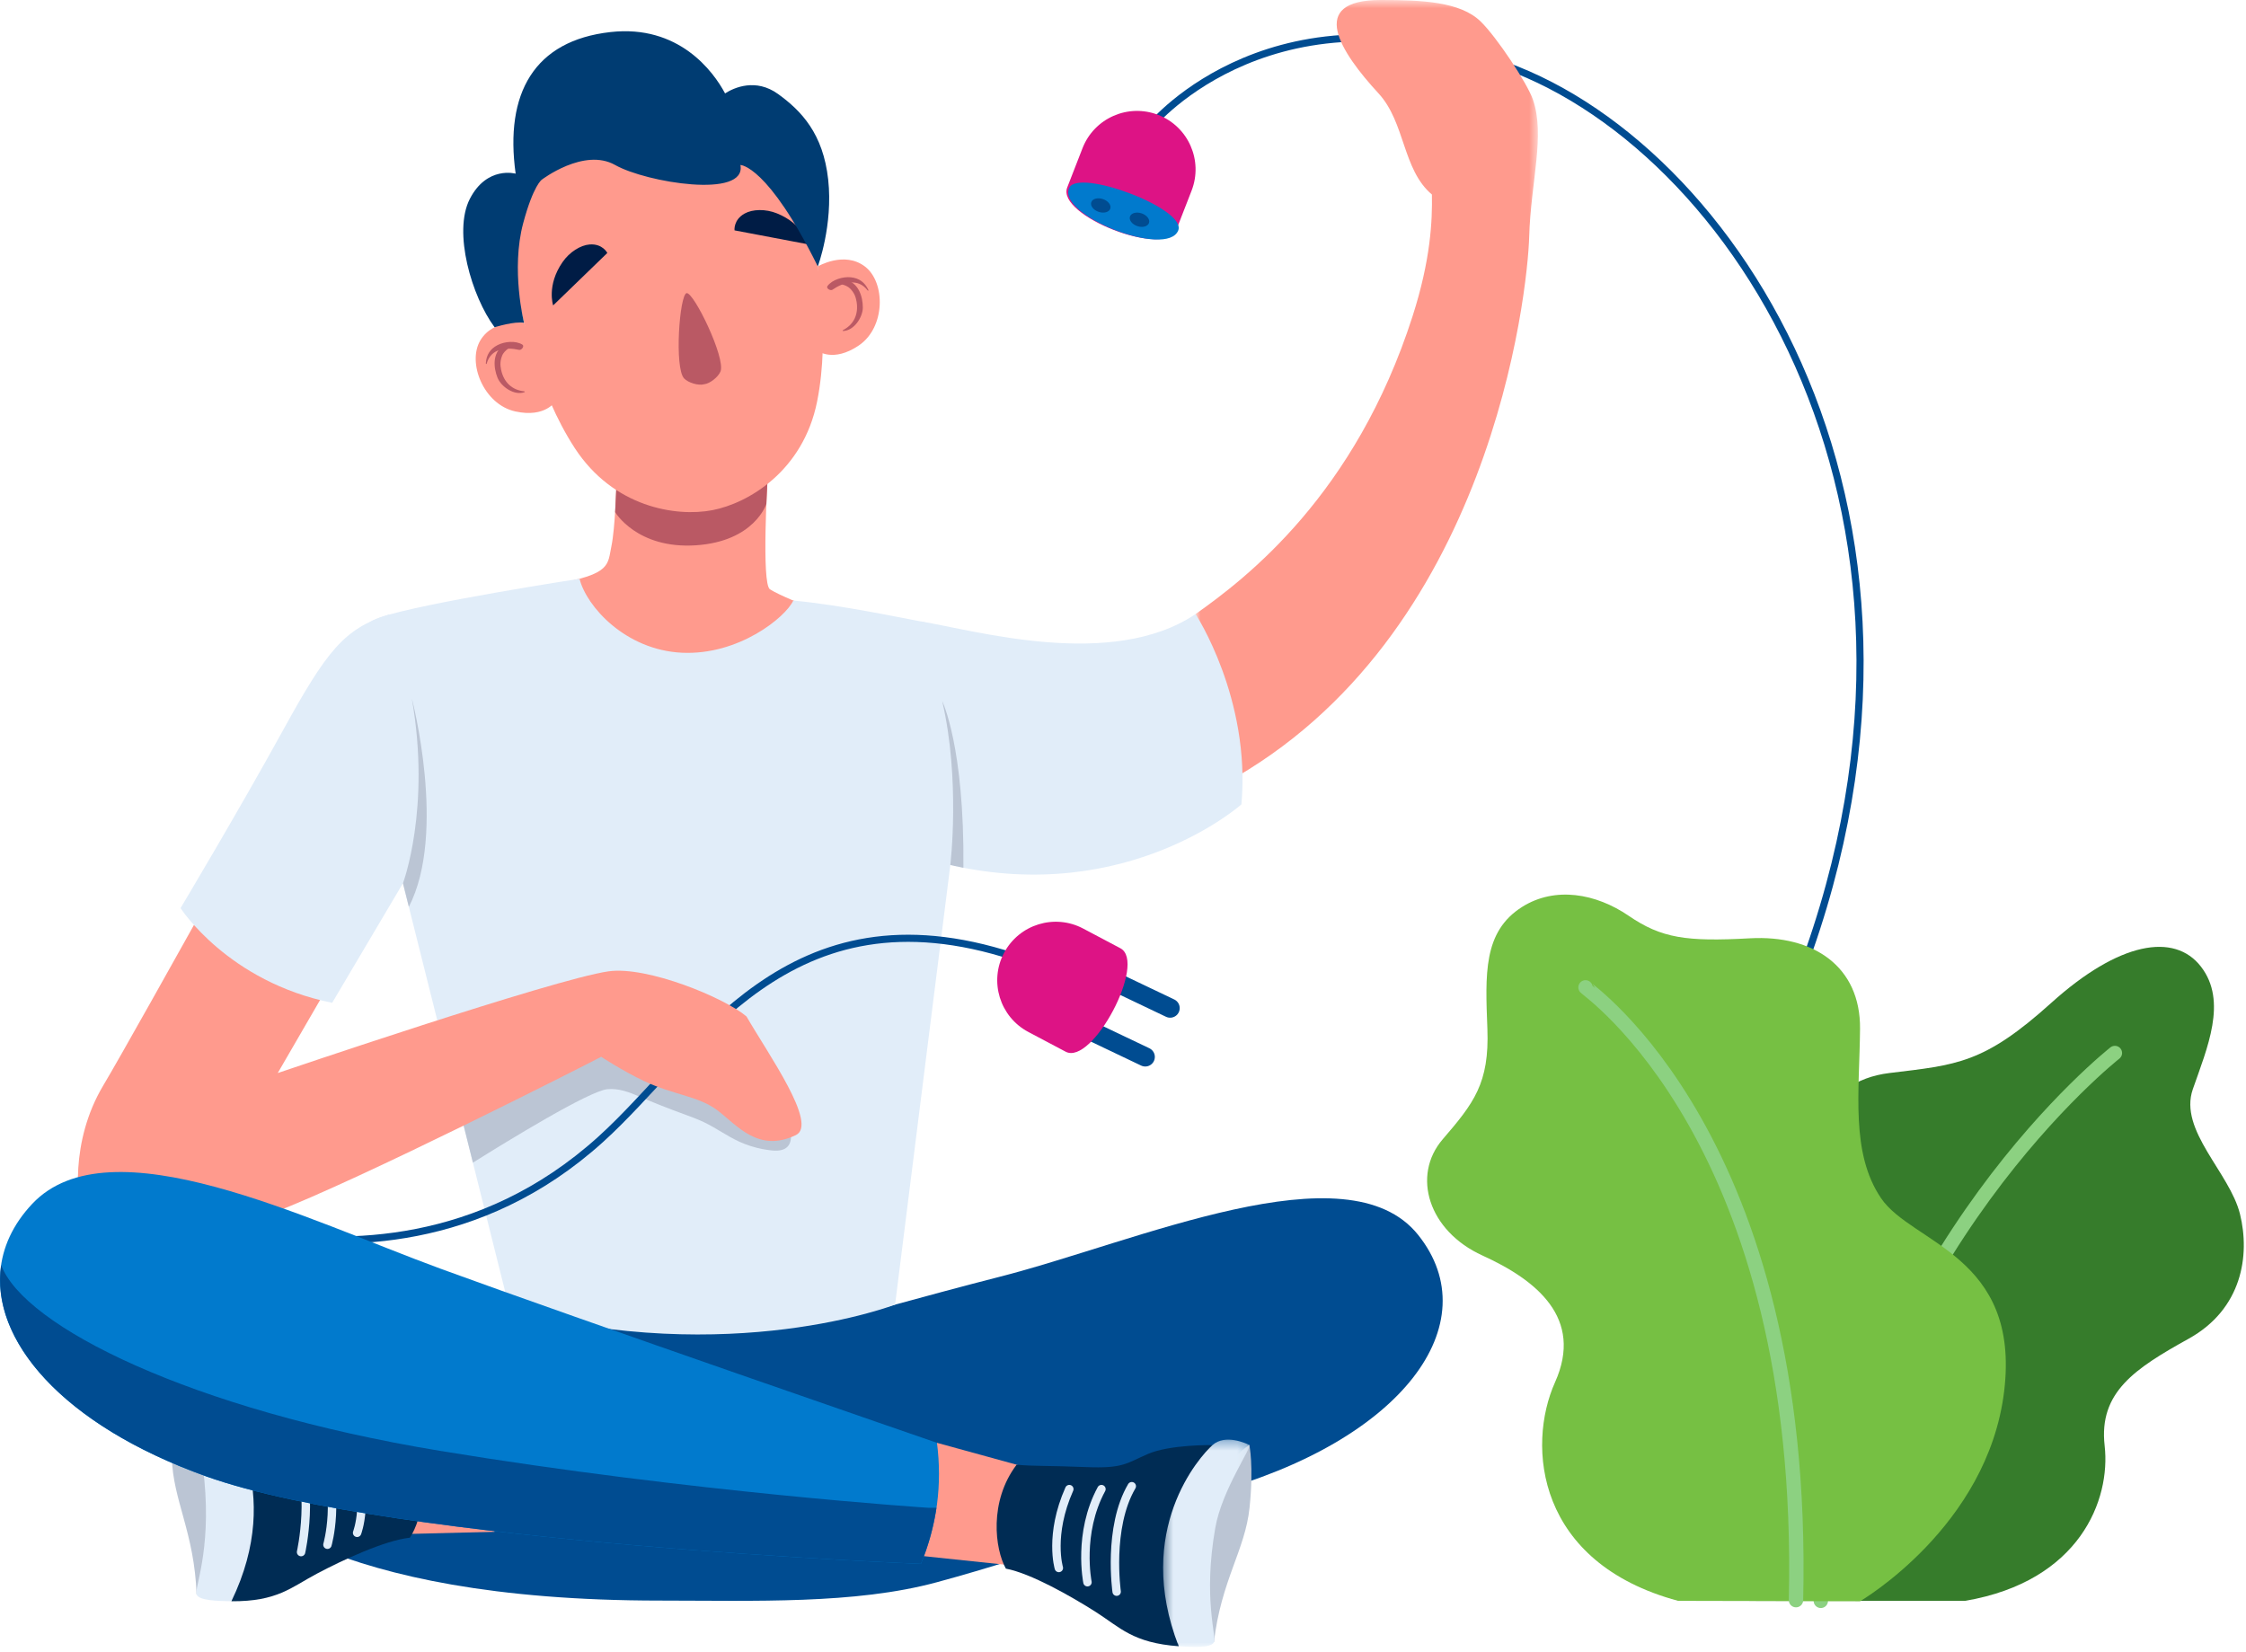 <?xml version="1.0" encoding="UTF-8"?>
<svg width="246px" height="181px" viewBox="0 0 246 181" version="1.1" xmlns="http://www.w3.org/2000/svg" xmlns:xlink="http://www.w3.org/1999/xlink">
    <!-- Generator: Sketch 55 (78076) - https://sketchapp.com -->
    <title>Group 118</title>
    <desc>Created with Sketch.</desc>
    <defs>
        <polygon id="path-1" points="0.949 0.597 38.444 0.597 38.444 86.455 0.949 86.455"></polygon>
        <polygon id="path-3" points="0.394 0.29 9.86 0.29 9.86 23 0.394 23"></polygon>
    </defs>
    <g id="Exception-screens" stroke="none" stroke-width="1" fill="none" fill-rule="evenodd">
        <g id="06_404-page-not-found" transform="translate(-517, -235)">
            <g id="Group-118" transform="translate(517, 234)">
                <g id="Group-109" transform="translate(0, 0.403)">
                    <path d="M126.166,14.256 C126.166,14.256 139.871,-2.28 166.149,8.257 C192.428,18.795 218.146,62.062 194.243,114.406" id="Stroke-1" stroke="#004C91" stroke-width="0.782"></path>
                    <path d="M128.837,25.784 C127.635,28.873 115.689,24.224 116.89,21.135 L118.564,16.834 C119.848,13.534 123.563,11.901 126.861,13.184 C130.161,14.469 131.795,18.183 130.511,21.483 L128.837,25.784 Z" id="Fill-3" fill="#DD1385"></path>
                    <path d="M117.107,21.18 C115.744,24.201 127.852,28.918 129.054,25.829 C129.967,23.444 118.089,19.004 117.107,21.18" id="Fill-1" fill="#017ACD"></path>
                    <path d="M121.607,23.453 C121.476,23.84 120.905,23.995 120.33,23.8 C119.754,23.607 119.394,23.137 119.524,22.75 C119.654,22.364 120.226,22.209 120.801,22.404 C121.377,22.598 121.737,23.067 121.607,23.453" id="Fill-5" fill="#004C91"></path>
                    <path d="M125.847,25.019 C125.716,25.405 125.145,25.56 124.57,25.366 C123.994,25.172 123.633,24.701 123.764,24.315 C123.894,23.929 124.466,23.774 125.041,23.968 C125.617,24.163 125.977,24.633 125.847,25.019" id="Fill-7" fill="#004C91"></path>
                    <path d="M192.335,175.951 C192.335,175.951 187.169,174.528 183.8,169.803 C180.431,165.077 182.228,153.79 188.067,150.561 C193.906,147.334 198.398,143.515 197.5,134.756 C196.602,125.996 199.522,119.034 206.934,118.136 C214.346,117.237 217.266,117.127 224.678,110.444 C232.09,103.761 238.153,102.703 241.073,106.488 C243.993,110.274 241.747,115.389 240.175,119.907 C238.603,124.424 244.218,129.034 245.341,133.58 C246.464,138.125 245.565,143.989 239.726,147.234 C233.886,150.478 229.844,153.077 230.518,158.965 C231.191,164.852 227.822,173.798 215.244,175.951 L192.335,175.951 Z" id="Fill-9" fill="#367C2B"></path>
                    <path d="M231.64,115.942 C231.64,115.942 204.28,137.412 199.43,175.951" id="Stroke-11" stroke="#8CD181" stroke-width="1.575" stroke-linecap="round"></path>
                    <path d="M166.729,99.93 C162.418,102.639 162.686,107.335 162.911,113.297 C163.135,119.259 161.426,121.426 158.013,125.396 C154.601,129.366 156.441,135.43 162.372,138.125 C168.301,140.821 173.467,144.986 170.323,152 C167.178,159.014 168.301,171.777 183.799,175.951 L203.727,175.996 C203.727,175.996 217.714,167.852 219.511,152.989 C221.308,138.125 209.404,136.813 206.035,131.854 C202.666,126.895 203.667,120.138 203.727,113.297 C203.789,106.456 198.623,102.993 191.661,103.377 C184.698,103.761 181.979,103.369 178.385,100.91 C174.792,98.452 170.323,97.672 166.729,99.93" id="Fill-13" fill="#76C043"></path>
                    <path d="M173.659,108.752 C173.701,108.95 197.897,125.393 196.711,175.875" id="Stroke-15" stroke="#8CD181" stroke-width="1.575" stroke-linecap="round"></path>
                    <path d="M22.591,162.319 C25.959,165.033 35.578,175.922 72.317,175.922 C82.564,175.922 93.633,176.35 102.624,173.91 C125.865,167.599 141.081,159.147 141.081,159.147 L96.129,143.85 L55.83,144.08 L22.591,162.319 Z" id="Fill-17" fill="#004C91"></path>
                    <polygon id="Fill-19" fill="#FF9A8D" points="53.517 155.901 35.939 159.249 36.575 168.821 56.277 168.336"></polygon>
                    <path d="M53.517,155.901 C53.517,155.901 96.128,143.85 109.378,140.483 C124.549,136.627 147.564,126.161 155.323,135.862 C163.081,145.562 153.617,158.483 132.629,164.148 C111.641,169.812 54.208,169.255 54.208,169.255 L53.517,155.901 Z" id="Fill-21" fill="#004C91"></path>
                    <path d="M19.401,153.394 C19.401,153.394 18.712,155.595 18.822,160.256 C18.931,164.917 21.292,168.454 21.533,175.254 C21.533,175.254 24.173,170.911 24.046,163.864 C23.918,156.817 19.401,153.394 19.401,153.394" id="Fill-23" fill="#BBC5D4"></path>
                    <path d="M44.891,169.035 C42.138,169.329 37.536,171.477 34.712,172.973 C31.888,174.468 30.381,176.032 25.344,175.996 C25.344,175.996 25.324,162.679 24.785,158.559 C24.245,154.44 23.413,153.734 23.413,153.734 C23.413,153.734 28.079,154.031 30.4,155.275 C32.72,156.518 32.98,157.088 37.075,157.247 C41.168,157.407 42.843,157.627 44.629,157.594 C47.345,161.841 46.264,166.999 44.891,169.035" id="Fill-25" fill="#002C54"></path>
                    <path d="M32.976,170.609 C32.976,170.609 34.539,163.694 32.249,158.964" id="Stroke-27" stroke="#E1EDF9" stroke-width="0.924" stroke-linecap="round"></path>
                    <path d="M35.865,169.803 C35.865,169.803 37.382,164.548 35.154,159.516" id="Stroke-29" stroke="#E1EDF9" stroke-width="0.924" stroke-linecap="round"></path>
                    <path d="M39.114,168.499 C39.114,168.499 40.487,164.986 38.663,159.797" id="Stroke-31" stroke="#E1EDF9" stroke-width="0.924" stroke-linecap="round"></path>
                    <path d="M25.345,175.996 C23.75,175.967 21.802,175.921 21.532,175.254 C21.262,174.586 23.127,170.611 22.384,162.735 C21.986,158.503 19.018,153.535 19.401,153.394 C19.784,153.255 22.116,152.381 23.413,153.734 C24.712,155.087 31.294,163.726 25.345,175.996" id="Fill-33" fill="#E1EDF9"></path>
                    <g id="Group-37" transform="translate(130, 0)">
                        <mask id="mask-2" fill="white">
                            <use xlink:href="#path-1"></use>
                        </mask>
                        <g id="Clip-36"></g>
                        <path d="M0.949,67.862 C6.49,63.942 18.433,54.821 24.716,35.236 C26.71,29.02 26.887,24.757 26.834,21.904 C23.595,19.174 23.934,14.017 20.978,10.815 C16.822,6.312 13.098,0.597 21.227,0.597 C25.761,0.597 29.931,0.781 32.161,2.939 C33.93,4.65 37.272,9.711 37.886,11.473 C39.27,15.457 37.663,20.474 37.489,26.535 C37.316,32.597 33.333,70.523 4.066,86.455 L0.949,67.862 Z" id="Fill-35" fill="#FF9A8D" mask="url(#mask-2)"></path>
                    </g>
                    <path d="M67.519,53.577 C67.519,53.577 67.387,58.431 66.965,60.435 C66.543,62.44 66.965,63.495 60.846,64.55 C60.846,64.55 63.332,72.568 73.935,73.94 C84.54,75.311 88.865,66.976 88.548,66.976 C88.232,66.976 85.278,65.762 84.329,65.147 C83.379,64.532 84.081,52.839 84.081,52.839 L67.519,53.577 Z" id="Fill-38" fill="#FF9A8D"></path>
                    <path d="M83.938,55.798 C83.938,55.798 82.642,59.907 76.207,60.329 C69.77,60.752 67.373,56.694 67.373,56.694 L67.519,53.577 L84.081,52.839 L83.938,55.798 Z" id="Fill-40" fill="#BA5964"></path>
                    <path d="M57.398,35.957 C57.398,35.957 54.072,35.436 52.61,37.883 C51.148,40.33 52.975,44.902 56.438,45.664 C59.756,46.395 60.846,44.534 60.846,44.534 L57.398,35.957 Z" id="Fill-42" fill="#FF9A8D"></path>
                    <path d="M54.491,38.4 C55.254,38.004 56.462,37.885 57.21,38.34 C57.487,38.509 57.113,38.981 56.861,38.923 C55.434,38.602 53.762,38.754 53.304,40.435 C53.28,40.524 53.208,40.443 53.212,40.385 C53.267,39.484 53.677,38.822 54.491,38.4" id="Fill-44" fill="#BA5964"></path>
                    <path d="M55.142,38.441 C55.283,38.349 55.677,38.679 55.66,38.788 C55.453,38.921 55.133,39.221 55.005,39.54 C54.786,40.088 54.762,40.539 54.89,41.122 C55.182,42.462 56.074,43.333 57.437,43.463 C57.462,43.465 57.511,43.528 57.473,43.544 C56.36,43.985 54.897,42.971 54.494,41.976 C54.047,40.874 53.908,39.243 55.142,38.441" id="Fill-46" fill="#BA5964"></path>
                    <path d="M89.573,29.779 C89.573,29.779 92.473,28.062 94.738,29.793 C97.003,31.525 96.999,36.448 94.064,38.439 C91.253,40.346 89.552,39.023 89.552,39.023 L89.573,29.779 Z" id="Fill-48" fill="#FF9A8D"></path>
                    <path d="M93.182,30.97 C92.328,30.885 91.161,31.222 90.634,31.922 C90.439,32.181 90.961,32.481 91.175,32.334 C92.381,31.507 93.992,31.029 95.038,32.42 C95.094,32.494 95.131,32.393 95.106,32.34 C94.72,31.524 94.095,31.06 93.182,30.97" id="Fill-50" fill="#BA5964"></path>
                    <path d="M92.593,31.249 C92.427,31.216 92.184,31.668 92.24,31.763 C92.483,31.81 92.889,31.971 93.126,32.22 C93.534,32.646 93.722,33.057 93.82,33.645 C94.044,34.999 93.54,36.138 92.322,36.764 C92.299,36.775 92.278,36.852 92.317,36.852 C93.516,36.851 94.498,35.366 94.504,34.292 C94.51,33.104 94.035,31.537 92.593,31.249" id="Fill-52" fill="#BA5964"></path>
                    <path d="M77.655,13.657 C75.072,12.771 72.319,12.49 69.67,12.998 C67.019,13.508 64.411,14.686 62.341,16.466 C57.509,20.619 55.643,27.187 56.819,33.344 C56.821,33.352 56.823,33.361 56.825,33.37 C57.161,35.131 57.601,36.872 58.142,38.581 L58.898,40.971 C59.489,42.842 60.824,46.418 62.958,49.688 C67.191,56.176 74.064,57.241 78.02,56.482 C81.975,55.722 87.966,52.186 89.494,44.592 C90.264,40.764 90.18,36.948 90.037,34.991 L89.853,32.491 C89.722,30.704 89.486,28.924 89.147,27.163 C89.145,27.154 89.143,27.145 89.141,27.136 C87.954,20.982 83.681,15.724 77.655,13.657" id="Fill-54" fill="#FF9A8D"></path>
                    <path d="M80.45,25.83 L88.565,27.368 C88.565,27.368 87.988,25.139 85.102,23.972 C83.843,23.462 82.427,23.508 81.562,23.986 C80.313,24.677 80.45,25.83 80.45,25.83" id="Fill-58" fill="#001C45"></path>
                    <path d="M66.52,28.306 L60.586,34.051 C60.586,34.051 59.842,31.871 61.613,29.31 C62.385,28.192 63.593,27.452 64.579,27.376 C66.001,27.266 66.52,28.306 66.52,28.306" id="Fill-60" fill="#001C45"></path>
                    <path d="M75.201,32.703 C74.419,32.911 73.848,40.915 74.932,42.054 C75.382,42.525 76.505,42.863 77.118,42.687 C77.753,42.623 78.672,41.893 78.914,41.289 C79.499,39.83 76.006,32.607 75.201,32.703" id="Fill-64" fill="#BA5964"></path>
                    <path d="M67.373,18.67 C70.78,20.597 81.812,22.398 81.096,18.67 C81.096,18.67 84.081,18.67 89.573,29.779 C89.573,29.779 91.26,25.284 90.71,20.264 C90.157,15.244 87.784,12.746 85.218,10.893 C82.776,9.13 80.395,10.193 79.415,10.829 C78.127,8.404 74.334,3.271 66.864,4.109 C58.508,5.045 55.26,10.815 56.477,19.62 C56.477,19.62 53.34,18.735 51.462,22.377 C49.584,26.019 51.675,33.091 54.173,36.445 C54.173,36.445 56.352,35.758 57.398,35.958 C57.398,35.958 55.931,30.133 57.309,25.025 C58.428,20.87 59.344,20.277 59.344,20.277 C59.344,20.277 63.967,16.743 67.373,18.67 Z" id="Fill-70" fill="#003C72"></path>
                    <path d="M63.476,63.995 C64.225,67.016 68.497,71.806 74.705,72.097 C80.914,72.386 86.041,68.216 86.888,66.38 C92.072,66.861 98.655,68.266 100.866,68.669 C103.997,69.239 107.033,72.031 105.914,80.844 C104.828,89.403 98.038,143.5 98.038,143.5 C98.038,143.5 80.089,150.464 55.83,144.079 C55.83,144.079 41.15,85.362 39.843,80.284 C38.538,75.204 36.941,69.834 41.585,68.237 C46.229,66.641 63.476,63.995 63.476,63.995" id="Fill-72" fill="#E1EDF9"></path>
                    <path d="M83.511,126.463 C83.855,126.529 84.198,126.581 84.546,126.617 C87.966,126.975 86.41,123.11 85.337,121.588 C83.695,119.262 72.317,110.444 72.317,110.444 L63.477,111.19 L53.517,115.294 L49.425,118.472 C50.252,121.777 51.054,124.986 51.797,127.953 C55.52,125.62 64.522,120.093 66.52,119.907 C67.769,119.791 68.897,120.223 70.023,120.709 C71.644,121.408 73.27,122.042 74.928,122.648 C75.68,122.922 76.434,123.197 77.154,123.546 C78.457,124.176 79.636,125.039 80.951,125.645 C81.767,126.02 82.629,126.292 83.511,126.463" id="Fill-74" fill="#BBC5D4"></path>
                    <path d="M121.719,107.952 L128.161,111.025" id="Stroke-76" stroke="#004C91" stroke-width="2.1" stroke-linecap="round"></path>
                    <path d="M118.994,113.297 L125.437,116.37" id="Stroke-78" stroke="#004C91" stroke-width="2.1" stroke-linecap="round"></path>
                    <path d="M29.042,135.862 C37.514,137.098 52.528,137.401 65.796,125.395 C76.48,115.728 86.227,97.271 111.037,105.384" id="Stroke-80" stroke="#004C91" stroke-width="0.782"></path>
                    <path d="M122.713,104.467 C125.644,106.017 119.648,117.348 116.718,115.798 L112.638,113.639 C109.509,111.984 108.315,108.105 109.97,104.976 C111.626,101.847 115.505,100.653 118.634,102.308 L122.713,104.467 Z" id="Fill-82" fill="#DD1385"></path>
                    <path d="M35.023,77.115 C35.023,77.115 14.95,113.397 11.3,119.515 C7.65,125.635 8.402,132.505 9.153,134.221 C9.905,135.939 20.317,137.12 29.871,133.47 C39.423,129.821 64.022,117.323 65.847,116.357 C65.847,116.357 68.183,117.896 70.533,119.009 C73.815,120.564 76.473,120.628 78.599,122.237 C80.725,123.847 83.06,126.916 87.171,124.932 C89.618,123.752 84.19,116.137 81.76,111.936 C79.385,109.903 70.9,106.39 66.647,106.996 C60.631,107.852 30.421,118.136 30.421,118.136 L41.368,99.247 L35.023,77.115 Z" id="Fill-84" fill="#FF9A8D"></path>
                    <path d="M42.625,67.902 C37.696,69.451 35.797,71.866 30.975,80.633 C26.152,89.401 19.776,100.069 19.776,100.069 C19.776,100.069 24.958,108.146 36.381,110.444 L44.135,97.346 L42.625,67.902 Z" id="Fill-86" fill="#E1EDF9"></path>
                    <path d="M100.866,68.669 C106.763,69.631 121.77,74.033 130.949,67.861 C130.949,67.861 137.01,77.103 135.97,88.706 C135.97,88.706 123.53,99.797 104.087,95.347 L100.866,68.669 Z" id="Fill-88" fill="#E1EDF9"></path>
                    <polygon id="Fill-90" fill="#FF9A8D" points="102.624 158.641 119.879 163.383 118.478 172.874 98.879 170.815"></polygon>
                    <path d="M102.624,158.641 C102.624,158.641 62.976,144.965 48.277,139.578 C33.579,134.194 12.035,123.421 3.525,132.47 C-4.985,141.518 2.124,154.994 22.592,162.32 C43.06,169.644 100.867,171.897 100.867,171.897 C102.638,167.6 103.21,163.179 102.624,158.641" id="Fill-92" fill="#017ACD"></path>
                    <path d="M136.832,158.871 C136.832,158.871 137.343,161.119 136.86,165.757 C136.378,170.395 133.742,173.731 132.958,180.489 C132.958,180.489 130.673,175.949 131.365,168.935 C132.057,161.922 136.832,158.871 136.832,158.871" id="Fill-94" fill="#BBC5D4"></path>
                    <path d="M110.172,172.422 C112.893,172.936 117.309,175.445 120.004,177.161 C122.698,178.877 124.076,180.558 129.1,180.925 C129.1,180.925 130.186,167.651 131.053,163.589 C131.919,159.526 132.805,158.889 132.805,158.889 C132.805,158.889 128.13,158.812 125.718,159.866 C123.305,160.92 123.001,161.467 118.907,161.298 C114.814,161.13 113.126,161.215 111.348,161.039 C108.302,165.055 108.966,170.282 110.172,172.422" id="Fill-96" fill="#002C54"></path>
                    <path d="M122.305,174.945 C122.305,174.945 121.3,167.926 123.961,163.395" id="Stroke-98" stroke="#E1EDF9" stroke-width="0.924" stroke-linecap="round"></path>
                    <path d="M119.108,173.91 C119.108,173.91 118.016,168.551 120.639,163.712" id="Stroke-100" stroke="#E1EDF9" stroke-width="0.924" stroke-linecap="round"></path>
                    <path d="M115.973,172.35 C115.973,172.35 114.885,168.739 117.119,163.712" id="Stroke-102" stroke="#E1EDF9" stroke-width="0.924" stroke-linecap="round"></path>
                    <g id="Group-106" transform="translate(127, 158)">
                        <mask id="mask-4" fill="white">
                            <use xlink:href="#path-3"></use>
                        </mask>
                        <g id="Clip-105"></g>
                        <path d="M2.099,22.925 C3.69,23.024 5.635,23.133 5.957,22.489 C6.281,21.847 4.741,17.735 6.11,9.944 C6.845,5.757 10.202,1.042 9.831,0.871 C9.461,0.701 7.206,-0.356 5.804,0.889 C4.402,2.134 -2.849,10.218 2.099,22.925" id="Fill-104" fill="#E1EDF9" mask="url(#mask-4)"></path>
                    </g>
                    <path d="M102.572,165.757 L101.68,165.757 C101.68,165.757 75.837,164.079 48.162,159.516 C20.975,155.033 2.596,145.891 0.13,139.165 C-1.08,147.299 6.752,156.651 22.592,162.319 C43.059,169.645 100.867,171.897 100.867,171.897 C101.611,170.114 102.207,168.109 102.572,165.757" id="Fill-107" fill="#004C91"></path>
                </g>
                <g id="Group-117" transform="translate(44, 77.403)" fill="#BBC5D4">
                    <path d="M0.135,20.347 C0.135,20.347 3.216,12.173 1.111,0.116 C1.111,0.116 4.973,14.826 0.781,22.93 L0.135,20.347 Z" id="Fill-113"></path>
                    <path d="M60.087,18.348 C60.087,18.348 61.213,9.053 59.196,0.388 C59.196,0.388 61.647,5.373 61.519,18.65 L60.087,18.348 Z" id="Fill-115"></path>
                </g>
            </g>
        </g>
    </g>
</svg>